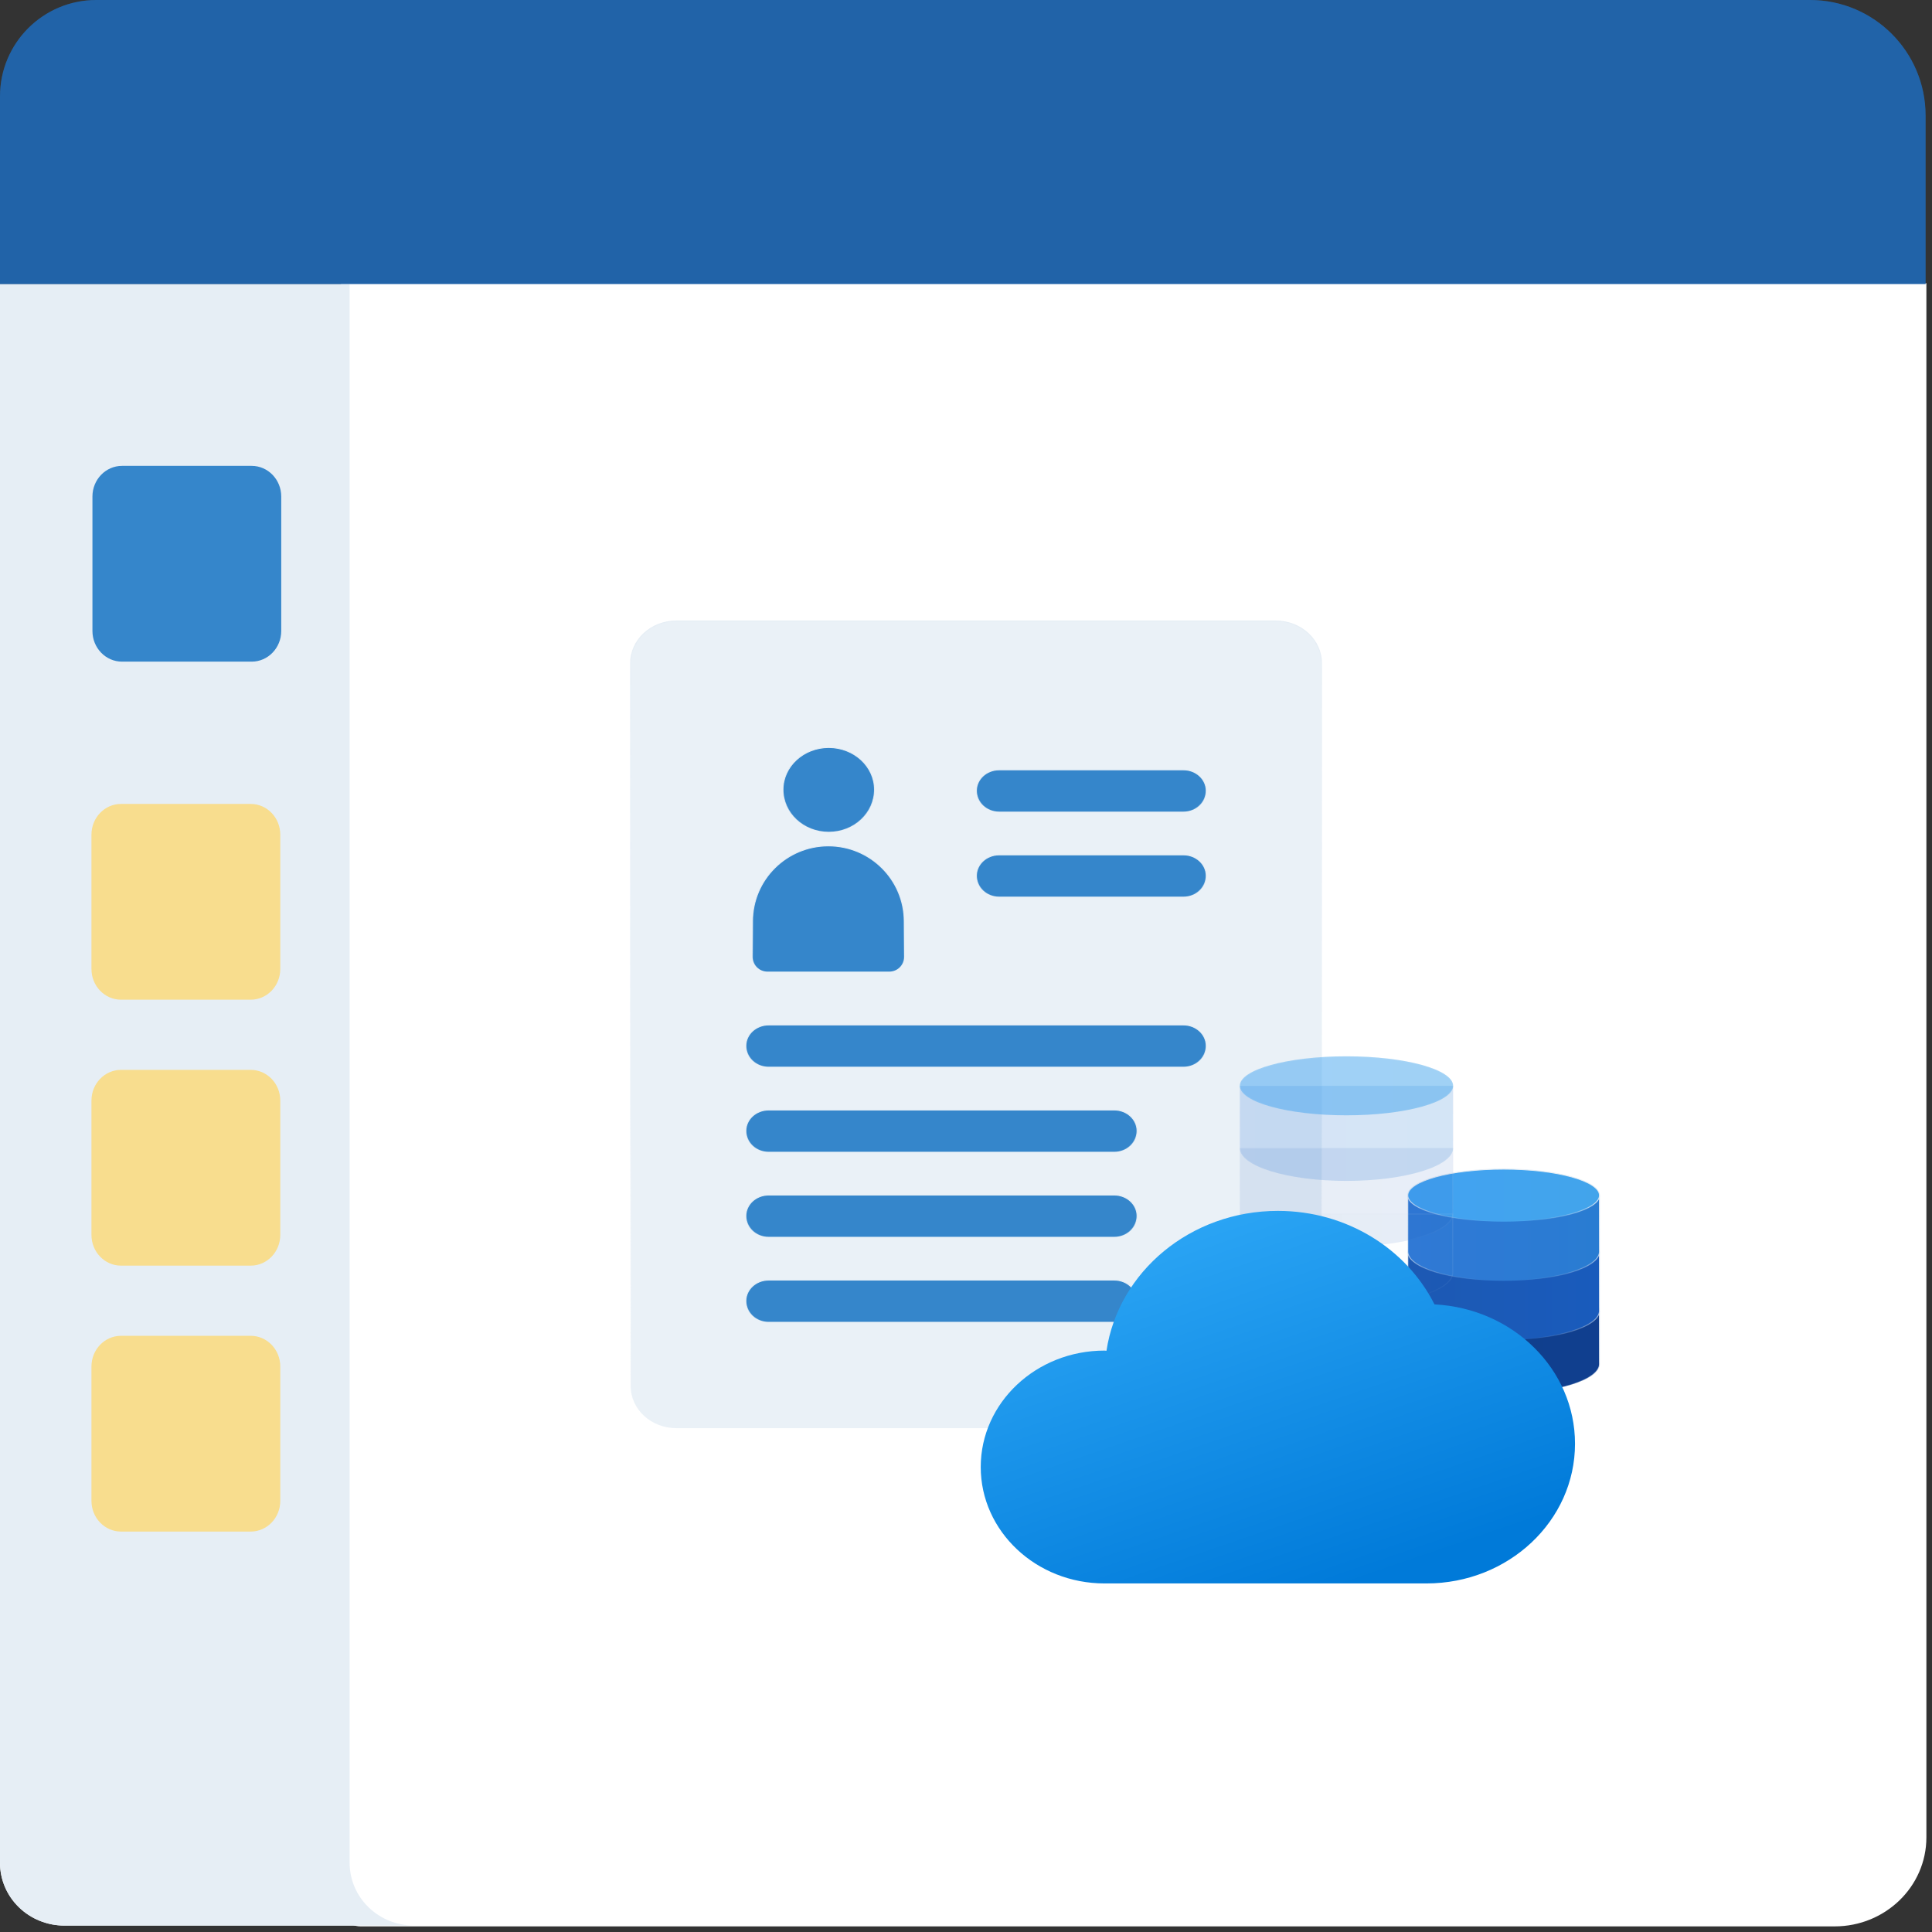 <svg width="301" height="301" viewBox="0 0 301 301" fill="none" xmlns="http://www.w3.org/2000/svg">
<rect x="0" y="0" width="301" height="301" fill="#333333" stroke="none"/>
<path d="M53.25 44.25H300V286.261C300 293.849 293.658 300 285.834 300H56.158C54.552 300 53.25 298.737 53.25 297.179V44.25Z" fill="white" stroke="white" stroke-width="0.25"/>
<path d="M64.5 300H10.037C8.719 300.001 7.413 299.749 6.195 299.257C4.976 298.767 3.869 298.046 2.937 297.138C2.005 296.229 1.266 295.151 0.762 293.964C0.258 292.777 -0.001 291.504 3.85673e-06 290.221V44.25H54.472V290.221C54.471 291.504 54.729 292.776 55.233 293.962C55.736 295.148 56.474 296.227 57.406 297.135C58.337 298.043 59.443 298.763 60.66 299.255C61.878 299.747 63.182 300 64.5 300Z" fill="white"/>
<path d="M64.5 300H10.037C8.719 300.001 7.413 299.749 6.195 299.257C4.976 298.767 3.869 298.046 2.937 297.138C2.005 296.229 1.266 295.151 0.762 293.964C0.258 292.777 -0.001 291.504 3.85673e-06 290.221V44.25H54.472V290.221C54.471 291.504 54.729 292.776 55.233 293.962C55.736 295.148 56.474 296.227 57.406 297.135C58.337 298.043 59.443 298.763 60.66 299.255C61.878 299.747 63.182 300 64.5 300Z" fill="#E6EEF5"/>
<path d="M39.208 72.581H19.01C16.465 72.581 14.401 74.72 14.401 77.36V98.303C14.401 100.942 16.465 103.082 19.01 103.082H39.208C41.753 103.082 43.816 100.942 43.816 98.303V77.36C43.816 74.72 41.753 72.581 39.208 72.581Z" fill="#3586CB"/>
<path d="M0 15C0 6.716 6.716 0 15 0H282C291.941 0 300 8.059 300 18V44.25H0V15Z" fill="#297CD2"/>
<path d="M0 15C0 6.716 6.716 0 15 0H282C291.941 0 300 8.059 300 18V44.25H0V15Z" fill="black" fill-opacity="0.2"/>
<path d="M39.056 125.25H18.859C16.313 125.25 14.25 127.39 14.25 130.029V150.972C14.25 153.611 16.313 155.751 18.859 155.751H39.056C41.602 155.751 43.665 153.611 43.665 150.972V130.029C43.665 127.39 41.602 125.25 39.056 125.25Z" fill="#FED86E" fill-opacity="0.76"/>
<path d="M39.056 166.682H18.859C16.313 166.682 14.25 168.821 14.25 171.461V192.404C14.25 195.044 16.313 197.183 18.859 197.183H39.056C41.602 197.183 43.665 195.044 43.665 192.404V171.461C43.665 168.821 41.602 166.682 39.056 166.682Z" fill="#FED86E" fill-opacity="0.76"/>
<path d="M39.056 208.114H18.859C16.313 208.114 14.25 210.254 14.25 212.892V233.836C14.25 236.475 16.313 238.614 18.859 238.614H39.056C41.602 238.614 43.665 236.475 43.665 233.836V212.892C43.665 210.254 41.602 208.114 39.056 208.114Z" fill="#FED86E" fill-opacity="0.76"/>
<path d="M205.882 103.319V215.936C205.882 219.561 202.697 222.505 198.755 222.505H105.376C101.434 222.505 98.25 219.561 98.25 215.936V103.319C98.25 99.694 101.434 96.75 105.376 96.75H198.755C202.697 96.75 205.882 99.694 205.882 103.319Z" fill="url(#paint0_linear_101_117)"/>
<path d="M205.882 103.319V215.936C205.882 219.561 202.697 222.505 198.755 222.505H105.376C101.434 222.505 98.25 219.561 98.25 215.936V103.319C98.25 99.694 101.434 96.75 105.376 96.75H198.755C202.697 96.75 205.882 99.694 205.882 103.319Z" fill="#EAF1F7"/>
<path d="M205.882 103.319V215.936C205.882 219.561 202.697 222.505 198.755 222.505H105.376C101.434 222.505 98.25 219.561 98.25 215.936V103.319C98.25 99.694 101.434 96.75 105.376 96.75H198.755C202.697 96.75 205.882 99.694 205.882 103.319Z" stroke="url(#paint1_linear_101_117)" stroke-width="0.15"/>
<path d="M136.245 123.024C136.245 126.647 133.059 129.593 129.118 129.593C125.178 129.593 121.992 126.647 121.992 123.024C121.992 119.401 125.178 116.456 129.118 116.456C133.059 116.456 136.245 119.401 136.245 123.024Z" fill="#3586CB" stroke="url(#paint2_linear_101_117)" stroke-width="0.15"/>
<path d="M117.245 143.548C117.245 137.05 122.533 131.782 129.059 131.782C135.584 131.782 140.873 137.05 140.873 143.548V149.066C140.873 150.34 139.833 151.375 138.554 151.375H119.562C118.283 151.375 117.245 150.34 117.245 149.066V143.548Z" fill="#3586CB" stroke="url(#paint3_linear_101_117)" stroke-width="0.15"/>
<path d="M119.743 172.933H173.615C175.571 172.933 177.15 174.396 177.15 176.188C177.15 177.982 175.571 179.445 173.615 179.445H119.743C117.787 179.445 116.207 177.982 116.207 176.188C116.207 174.396 117.787 172.933 119.743 172.933Z" fill="#3586CB" stroke="url(#paint4_linear_101_117)" stroke-width="0.15"/>
<path d="M119.743 159.684H184.389C186.345 159.684 187.925 161.146 187.925 162.94C187.925 164.733 186.345 166.195 184.389 166.195H119.743C117.787 166.195 116.207 164.733 116.207 162.94C116.207 161.146 117.787 159.684 119.743 159.684Z" fill="#3586CB" stroke="url(#paint5_linear_101_117)" stroke-width="0.15"/>
<path d="M119.743 199.431H173.615C175.571 199.431 177.15 200.894 177.15 202.687C177.15 204.48 175.571 205.943 173.615 205.943H119.743C117.787 205.943 116.207 204.48 116.207 202.687C116.207 200.894 117.787 199.431 119.743 199.431Z" fill="#3586CB" stroke="url(#paint6_linear_101_117)" stroke-width="0.15"/>
<path d="M119.743 186.182H173.615C175.571 186.182 177.15 187.645 177.15 189.438C177.15 191.231 175.571 192.694 173.615 192.694H119.743C117.787 192.694 116.207 191.231 116.207 189.438C116.207 187.645 117.787 186.182 119.743 186.182Z" fill="#3586CB" stroke="url(#paint7_linear_101_117)" stroke-width="0.15"/>
<path d="M155.657 133.186H184.389C186.345 133.186 187.924 134.648 187.924 136.442C187.924 138.235 186.345 139.697 184.389 139.697H155.657C153.701 139.697 152.122 138.235 152.122 136.442C152.122 134.648 153.701 133.186 155.657 133.186Z" fill="#3586CB" stroke="url(#paint8_linear_101_117)" stroke-width="0.15"/>
<path d="M155.657 119.936H184.389C186.345 119.936 187.924 121.4 187.924 123.193C187.924 124.985 186.345 126.449 184.389 126.449H155.657C153.701 126.449 152.122 124.985 152.122 123.193C152.122 121.4 153.701 119.936 155.657 119.936Z" fill="#3586CB" stroke="url(#paint9_linear_101_117)" stroke-width="0.15"/>
<path d="M249.199 204.265V204.268V204.273V204.277V204.283V204.287V204.292V204.298V204.304V204.31V204.315V204.321V204.328V204.334V204.34V204.347V204.354V204.361V204.368V204.375V204.382V204.39V204.398V204.406V204.414V204.422V204.43V204.439V204.448V204.457V204.465V204.474V204.484V204.493V204.502V204.512V204.522V204.532V204.541V204.552V204.562V204.573V204.583V204.594V204.605V204.616V204.627V204.638V204.649V204.661V204.673V204.685V204.697V204.709V204.721V204.733V204.745V204.758V204.771V204.784V204.796V204.81V204.823V204.836V204.85V204.863V204.877V204.891V204.904V204.919V204.933V204.947V204.961V204.976V204.991V205.005V205.02V205.035V205.05V205.065V205.08V205.096V205.111V205.126V205.142V205.158V205.174V205.19V205.206V205.222V205.239V205.255V205.272V205.288V205.305V205.322V205.339V205.356V205.373V205.39V205.408V205.425V205.443V205.46V205.478V205.495V205.513V205.531V205.549V205.567V205.586V205.604V205.623V205.641V205.66V205.678V205.697V205.716V205.735V205.754V205.773V205.792V205.811V205.831V205.85V205.87V205.889V205.909V205.929V205.948V205.969V205.988V206.008V206.029V206.049V206.069V206.089V206.11V206.13V206.15V206.171V206.191V206.212V206.233V206.254V206.275V206.296V206.317V206.338V206.359V206.38V206.401V206.423V206.444V206.466V206.488V206.509V206.53V206.552V206.574V206.596V206.617V206.64V206.662V206.683V206.706V206.728V206.75V206.772V206.794V206.817V206.839V206.861V206.884V206.906V206.929V206.951V206.974V206.997V207.019V207.042V207.065V207.088V207.11V207.133V207.157V207.179V207.202V207.226V207.248V207.271V207.295V207.318V207.341V207.364V207.388V207.411V207.434V207.457V207.481V207.504V207.527V207.551V207.574V207.598V207.621V207.645V207.668V207.692V207.715V207.739V207.763V207.787V207.81V207.834V207.857V207.881V207.904V207.928V207.952V207.976V208V208.024V208.048V208.071V208.095V208.119V208.143V208.166V208.19V208.214V208.238V208.261V208.285V208.309V208.333V208.357V208.381V208.405V208.429V208.453V208.477V208.5V208.524V208.548V208.572V208.596V208.619V208.643V208.667V208.69V208.714V208.738V208.762V208.786V208.81V208.834V208.857V208.881V208.904V208.928V208.951V208.975V208.999V209.023V209.046V209.07V209.093V209.116V209.14V209.164V209.187V209.21V209.234V209.257V209.281V209.304V209.327V209.35V209.374V209.397V209.42V209.443V209.466V209.489V209.512V209.536V209.558V209.581V209.604V209.627V209.65V209.673V209.695V209.718V209.74V209.764V209.786V209.809V209.831V209.854V209.876V209.898V209.92V209.943V209.965V209.987V210.01V210.031V210.053V210.076V210.097V210.119V210.141V210.163V210.184V210.206V210.228V210.249V210.271V210.292V210.313V210.335V210.356V210.377V210.398V210.419V210.44V210.461V210.482V210.503V210.524V210.544V210.565V210.586V210.606V210.626V210.647V210.667V210.688V210.707V210.727V210.748V210.767V210.787V210.807V210.826V210.846V210.865V210.885V210.904V210.924V210.943V210.962V210.981V211V211.019V211.038V211.057V211.075V211.093V211.112V211.13V211.149V211.167V211.185V211.203V211.221V211.239V211.256V211.274V211.291V211.309V211.327V211.344V211.361V211.378V211.395V211.412V211.429V211.445V211.462V211.478V211.495V211.511V211.527V211.543V211.559V211.575V211.591V211.606V211.622V211.637V211.653V211.668V211.683V211.698V211.713V211.727V211.742V211.756V211.771V211.786V211.799V211.813V211.828V211.841V211.855V211.869V211.882V211.895V211.909V211.922V211.935V211.948V211.96V211.973V211.985V211.998V212.01V212.022V212.034V212.046V212.058V212.069V212.08V212.092V212.104V212.114V212.125V212.136V212.146V212.157V212.167V212.178V212.188V212.198V212.208V212.218V212.227V212.236V212.245V212.254V212.263V212.272V212.281V212.29V212.298V212.306V212.314V212.323V212.33V212.338V212.345V212.353V212.36V212.367V212.374V212.38V212.387V212.393V212.4V212.406V212.412V212.418V212.423V212.428V212.434V212.439V212.444V212.449V212.454V212.458V212.462V212.467V212.47V212.474V212.478V212.482V212.485V212.488V212.491V212.494V212.497V212.499V212.501V212.503V212.506C249.199 213.115 248.797 213.707 248.044 214.254C247.293 214.801 246.201 215.295 244.848 215.711C242.141 216.543 238.398 217.058 234.262 217.058C230.125 217.058 226.383 216.543 223.676 215.711C222.322 215.295 221.231 214.801 220.48 214.254C219.727 213.707 219.325 213.115 219.325 212.506V212.503V212.501V212.499V212.497V212.494V212.491V212.488V212.485V212.482V212.478V212.474V212.47V212.467V212.462V212.458V212.454V212.449V212.444V212.439V212.434V212.428V212.423V212.418V212.412V212.406V212.4V212.393V212.387V212.38V212.374V212.367V212.36V212.353V212.345V212.338V212.33V212.323V212.314V212.306V212.298V212.29V212.281V212.272V212.263V212.254V212.245V212.236V212.227V212.218V212.208V212.198V212.188V212.178V212.167V212.157V212.146V212.136V212.125V212.114V212.104V212.092V212.08V212.069V212.058V212.046V212.034V212.022V212.01V211.998V211.985V211.973V211.96V211.948V211.935V211.922V211.909V211.895V211.882V211.869V211.855V211.841V211.828V211.813V211.799V211.786V211.771V211.756V211.742V211.727V211.713V211.698V211.683V211.668V211.653V211.637V211.622V211.606V211.591V211.575V211.559V211.543V211.527V211.511V211.495V211.478V211.462V211.445V211.429V211.412V211.395V211.378V211.361V211.344V211.327V211.309V211.291V211.274V211.256V211.239V211.221V211.203V211.185V211.167V211.149V211.13V211.112V211.093V211.075V211.057V211.038V211.019V211V210.981V210.962V210.943V210.924V210.904V210.885V210.865V210.846V210.826V210.807V210.787V210.767V210.748V210.727V210.707V210.688V210.667V210.647V210.626V210.606V210.586V210.565V210.544V210.524V210.503V210.482V210.461V210.44V210.419V210.398V210.377V210.356V210.335V210.313V210.292V210.271V210.249V210.228V210.206V210.184V210.163V210.141V210.119V210.097V210.076V210.053V210.031V210.01V209.987V209.965V209.943V209.92V209.898V209.876V209.854V209.831V209.809V209.786V209.764V209.74V209.718V209.695V209.673V209.65V209.627V209.604V209.581V209.558V209.536V209.512V209.489V209.466V209.443V209.42V209.397V209.374V209.35V209.327V209.304V209.281V209.257V209.234V209.21V209.187V209.164V209.14V209.116V209.093V209.07V209.046V209.023V208.999V208.975V208.951V208.928V208.904V208.881V208.857V208.834V208.81V208.786V208.762V208.738V208.714V208.69V208.667V208.643V208.619V208.596V208.572V208.548V208.524V208.5V208.477V208.453V208.429V208.405V208.381V208.357V208.333V208.309V208.285V208.261V208.238V208.214V208.19V208.166V208.143V208.119V208.095V208.071V208.048V208.024V208V207.976V207.952V207.928V207.904V207.881V207.857V207.834V207.81V207.787V207.763V207.739V207.715V207.692V207.668V207.645V207.621V207.598V207.574V207.551V207.527V207.504V207.481V207.457V207.434V207.411V207.388V207.364V207.341V207.318V207.295V207.271V207.248V207.226V207.202V207.179V207.157V207.133V207.11V207.088V207.065V207.042V207.019V206.997V206.974V206.951V206.929V206.906V206.884V206.861V206.839V206.817V206.794V206.772V206.75V206.728V206.706V206.683V206.662V206.64V206.617V206.596V206.574V206.552V206.53V206.509V206.488V206.466V206.444V206.423V206.401V206.38V206.359V206.338V206.317V206.296V206.275V206.254V206.233V206.212V206.191V206.171V206.15V206.13V206.11V206.089V206.069V206.049V206.029V206.008V205.988V205.969V205.948V205.929V205.909V205.889V205.87V205.85V205.831V205.811V205.792V205.773V205.754V205.735V205.716V205.697V205.678V205.66V205.641V205.623V205.604V205.586V205.567V205.549V205.531V205.513V205.495V205.478V205.46V205.443V205.425V205.408V205.39V205.373V205.356V205.339V205.322V205.305V205.288V205.272V205.255V205.239V205.222V205.206V205.19V205.174V205.158V205.142V205.126V205.111V205.096V205.08V205.065V205.05V205.035V205.02V205.005V204.991V204.976V204.961V204.947V204.933V204.919V204.904V204.891V204.877V204.863V204.85V204.836V204.823V204.81V204.796V204.784V204.771V204.758V204.745V204.733V204.721V204.709V204.697V204.685V204.673V204.661V204.649V204.638V204.627V204.616V204.605V204.594V204.583V204.573V204.562V204.552V204.541V204.532V204.522V204.512V204.502V204.493V204.484V204.474V204.465V204.457V204.448V204.439V204.43V204.422V204.414V204.406V204.398V204.39V204.382V204.375V204.368V204.361V204.354V204.347V204.34V204.334V204.328V204.321V204.315V204.31V204.304V204.298V204.292V204.287V204.283V204.277V204.273V204.268V204.265H249.199Z" fill="url(#paint10_linear_101_117)" stroke="url(#paint11_linear_101_117)" stroke-width="0.15"/>
<path d="M249.199 195.046V195.047V195.051V195.056V195.062V195.067V195.072V195.078V195.083V195.089V195.096V195.102V195.109V195.116V195.122V195.13V195.137V195.144V195.152V195.16V195.167V195.176V195.184V195.193V195.201V195.21V195.219V195.228V195.237V195.247V195.257V195.266V195.276V195.287V195.296V195.307V195.317V195.329V195.339V195.35V195.362V195.373V195.384V195.396V195.408V195.42V195.432V195.444V195.457V195.469V195.482V195.494V195.508V195.521V195.534V195.548V195.561V195.575V195.589V195.603V195.617V195.632V195.646V195.66V195.675V195.69V195.705V195.72V195.735V195.75V195.766V195.782V195.797V195.813V195.83V195.845V195.862V195.878V195.895V195.911V195.928V195.945V195.962V195.979V195.996V196.014V196.031V196.049V196.067V196.085V196.103V196.121V196.139V196.157V196.175V196.194V196.213V196.232V196.25V196.269V196.289V196.307V196.327V196.346V196.366V196.385V196.405V196.425V196.445V196.465V196.485V196.505V196.526V196.546V196.567V196.587V196.608V196.629V196.65V196.671V196.692V196.713V196.734V196.756V196.777V196.799V196.82V196.842V196.864V196.886V196.908V196.93V196.952V196.974V196.997V197.019V197.042V197.064V197.087V197.109V197.132V197.155V197.178V197.201V197.224V197.247V197.27V197.294V197.317V197.341V197.364V197.387V197.411V197.435V197.459V197.483V197.507V197.531V197.555V197.579V197.603V197.627V197.651V197.675V197.7V197.725V197.749V197.774V197.798V197.823V197.848V197.873V197.897V197.922V197.947V197.972V197.997V198.023V198.047V198.073V198.098V198.123V198.149V198.174V198.199V198.224V198.25V198.275V198.301V198.327V198.353V198.378V198.404V198.43V198.455V198.482V198.507V198.533V198.559V198.585V198.611V198.637V198.663V198.689V198.715V198.741V198.767V198.794V198.82V198.846V198.872V198.899V198.925V198.951V198.977V199.004V199.03V199.056V199.083V199.109V199.136V199.162V199.189V199.215V199.241V199.268V199.295V199.321V199.348V199.374V199.4V199.427V199.454V199.48V199.507V199.533V199.56V199.586V199.613V199.64V199.666V199.693V199.719V199.745V199.772V199.799V199.826V199.852V199.878V199.905V199.931V199.958V199.985V200.011V200.037V200.063V200.09V200.117V200.143V200.169V200.195V200.222V200.249V200.275V200.301V200.327V200.354V200.38V200.406V200.432V200.458V200.484V200.51V200.537V200.563V200.588V200.615V200.641V200.666V200.693V200.718V200.744V200.77V200.795V200.822V200.847V200.873V200.898V200.924V200.949V200.975V201V201.026V201.051V201.077V201.102V201.127V201.152V201.177V201.203V201.227V201.253V201.278V201.302V201.327V201.352V201.377V201.401V201.426V201.451V201.476V201.5V201.524V201.548V201.573V201.597V201.621V201.645V201.669V201.693V201.717V201.741V201.765V201.789V201.812V201.836V201.86V201.883V201.906V201.93V201.953V201.977V201.999V202.022V202.046V202.068V202.091V202.114V202.136V202.159V202.181V202.204V202.226V202.249V202.271V202.293V202.315V202.337V202.358V202.38V202.402V202.424V202.445V202.466V202.487V202.509V202.53V202.551V202.572V202.593V202.613V202.634V202.655V202.676V202.696V202.716V202.736V202.756V202.776V202.796V202.816V202.835V202.855V202.874V202.894V202.913V202.932V202.951V202.97V202.989V203.007V203.026V203.045V203.063V203.081V203.099V203.117V203.135V203.153V203.171V203.188V203.205V203.223V203.24V203.257V203.274V203.291V203.307V203.324V203.34V203.357V203.373V203.389V203.405V203.421V203.436V203.452V203.468V203.483V203.498V203.513V203.528V203.543V203.557V203.571V203.586V203.6V203.614V203.628V203.642V203.655V203.669V203.682V203.696V203.708V203.721V203.734V203.747V203.759V203.771V203.783V203.795V203.807V203.819V203.831V203.842V203.853V203.864V203.876V203.886V203.897V203.907V203.918V203.928V203.938V203.948V203.957V203.967V203.976V203.985V203.994V204.003V204.012V204.02V204.029V204.037V204.045V204.053V204.06V204.068V204.075V204.083V204.089V204.096V204.103V204.109V204.116V204.122V204.128V204.133V204.139V204.144V204.149V204.154V204.159V204.164V204.168V204.173V204.176V204.18V204.184V204.188V204.191V204.194V204.197V204.2V204.202V204.204V204.206V204.209C249.199 204.818 248.797 205.41 248.044 205.958C247.293 206.504 246.201 206.998 244.848 207.414C242.141 208.247 238.398 208.762 234.262 208.762C230.125 208.762 226.383 208.247 223.676 207.414C222.322 206.998 221.231 206.504 220.48 205.958C219.727 205.41 219.325 204.818 219.325 204.209V204.206V204.204V204.202V204.2V204.197V204.194V204.191V204.188V204.184V204.18V204.176V204.173V204.168V204.164V204.159V204.154V204.149V204.144V204.139V204.133V204.128V204.122V204.116V204.109V204.103V204.096V204.089V204.083V204.075V204.068V204.06V204.053V204.045V204.037V204.029V204.02V204.012V204.003V203.994V203.985V203.976V203.967V203.957V203.948V203.938V203.928V203.918V203.907V203.897V203.886V203.876V203.864V203.853V203.842V203.831V203.819V203.807V203.795V203.783V203.771V203.759V203.747V203.734V203.721V203.708V203.696V203.682V203.669V203.655V203.642V203.628V203.614V203.6V203.586V203.571V203.557V203.543V203.528V203.513V203.498V203.483V203.468V203.452V203.436V203.421V203.405V203.389V203.373V203.357V203.34V203.324V203.307V203.291V203.274V203.257V203.24V203.223V203.205V203.188V203.171V203.153V203.135V203.117V203.099V203.081V203.063V203.045V203.026V203.007V202.989V202.97V202.951V202.932V202.913V202.894V202.874V202.855V202.835V202.816V202.796V202.776V202.756V202.736V202.716V202.696V202.676V202.655V202.634V202.613V202.593V202.572V202.551V202.53V202.509V202.487V202.466V202.445V202.424V202.402V202.38V202.358V202.337V202.315V202.293V202.271V202.249V202.226V202.204V202.181V202.159V202.136V202.114V202.091V202.068V202.046V202.022V201.999V201.977V201.953V201.93V201.906V201.883V201.86V201.836V201.812V201.789V201.765V201.741V201.717V201.693V201.669V201.645V201.621V201.597V201.573V201.548V201.524V201.5V201.476V201.451V201.426V201.401V201.377V201.352V201.327V201.302V201.278V201.253V201.227V201.203V201.177V201.152V201.127V201.102V201.077V201.051V201.026V201V200.975V200.949V200.924V200.898V200.873V200.847V200.822V200.795V200.77V200.744V200.718V200.693V200.666V200.641V200.615V200.588V200.563V200.537V200.51V200.484V200.458V200.432V200.406V200.38V200.354V200.327V200.301V200.275V200.249V200.222V200.195V200.169V200.143V200.117V200.09V200.063V200.037V200.011V199.985V199.958V199.931V199.905V199.878V199.852V199.826V199.799V199.772V199.745V199.719V199.693V199.666V199.64V199.613V199.586V199.56V199.533V199.507V199.48V199.454V199.427V199.4V199.374V199.348V199.321V199.295V199.268V199.241V199.215V199.189V199.162V199.136V199.109V199.083V199.056V199.03V199.004V198.977V198.951V198.925V198.899V198.872V198.846V198.82V198.794V198.767V198.741V198.715V198.689V198.663V198.637V198.611V198.585V198.559V198.533V198.507V198.482V198.455V198.43V198.404V198.378V198.353V198.327V198.301V198.275V198.25V198.224V198.199V198.174V198.149V198.123V198.098V198.073V198.047V198.023V197.997V197.972V197.947V197.922V197.897V197.873V197.848V197.823V197.798V197.774V197.749V197.725V197.7V197.675V197.651V197.627V197.603V197.579V197.555V197.531V197.507V197.483V197.459V197.435V197.411V197.387V197.364V197.341V197.317V197.294V197.27V197.247V197.224V197.201V197.178V197.155V197.132V197.109V197.087V197.064V197.042V197.019V196.997V196.974V196.952V196.93V196.908V196.886V196.864V196.842V196.82V196.799V196.777V196.756V196.734V196.713V196.692V196.671V196.65V196.629V196.608V196.587V196.567V196.546V196.526V196.505V196.485V196.465V196.445V196.425V196.405V196.385V196.366V196.346V196.327V196.307V196.289V196.269V196.25V196.232V196.213V196.194V196.175V196.157V196.139V196.121V196.103V196.085V196.067V196.049V196.031V196.014V195.996V195.979V195.962V195.945V195.928V195.911V195.895V195.878V195.862V195.845V195.83V195.813V195.797V195.782V195.766V195.75V195.735V195.72V195.705V195.69V195.675V195.66V195.646V195.632V195.617V195.603V195.589V195.575V195.561V195.548V195.534V195.521V195.508V195.494V195.482V195.469V195.457V195.444V195.432V195.42V195.408V195.396V195.384V195.373V195.362V195.35V195.339V195.329V195.317V195.307V195.296V195.287V195.276V195.266V195.257V195.247V195.237V195.228V195.219V195.21V195.201V195.193V195.184V195.176V195.167V195.16V195.152V195.144V195.137V195.13V195.122V195.116V195.109V195.102V195.096V195.089V195.083V195.078V195.072V195.067V195.062V195.056V195.051V195.047V195.046H249.199Z" fill="url(#paint12_linear_101_117)" stroke="url(#paint13_linear_101_117)" stroke-width="0.15"/>
<path d="M249.199 186.288V186.29V186.295V186.3V186.304V186.31V186.316V186.321V186.327V186.332V186.338V186.345V186.351V186.358V186.364V186.371V186.379V186.385V186.393V186.4V186.408V186.416V186.424V186.432V186.441V186.449V186.457V186.466V186.475V186.484V186.494V186.503V186.513V186.523V186.532V186.543V186.553V186.563V186.574V186.584V186.595V186.606V186.617V186.628V186.64V186.651V186.663V186.674V186.686V186.698V186.711V186.723V186.736V186.748V186.761V186.774V186.787V186.8V186.813V186.826V186.84V186.854V186.868V186.882V186.895V186.91V186.924V186.939V186.953V186.968V186.982V186.997V187.012V187.028V187.043V187.059V187.074V187.09V187.105V187.122V187.138V187.154V187.17V187.186V187.203V187.219V187.236V187.253V187.27V187.287V187.304V187.321V187.339V187.357V187.374V187.392V187.409V187.427V187.445V187.463V187.482V187.5V187.519V187.537V187.555V187.574V187.593V187.612V187.631V187.65V187.669V187.689V187.708V187.727V187.747V187.767V187.786V187.806V187.826V187.846V187.866V187.886V187.906V187.927V187.948V187.968V187.989V188.009V188.03V188.051V188.072V188.093V188.114V188.135V188.156V188.178V188.199V188.221V188.242V188.263V188.285V188.307V188.329V188.351V188.373V188.395V188.417V188.439V188.461V188.484V188.506V188.529V188.551V188.574V188.596V188.619V188.641V188.665V188.687V188.71V188.733V188.756V188.779V188.803V188.826V188.849V188.872V188.896V188.919V188.943V188.966V188.989V189.013V189.037V189.061V189.085V189.108V189.132V189.156V189.18V189.204V189.228V189.252V189.276V189.3V189.325V189.349V189.373V189.397V189.421V189.446V189.47V189.495V189.519V189.544V189.568V189.593V189.617V189.642V189.667V189.691V189.716V189.741V189.766V189.79V189.815V189.84V189.865V189.89V189.915V189.94V189.964V189.99V190.015V190.039V190.065V190.09V190.114V190.14V190.165V190.19V190.215V190.24V190.265V190.291V190.315V190.341V190.366V190.391V190.416V190.441V190.466V190.492V190.517V190.542V190.567V190.592V190.618V190.643V190.668V190.693V190.718V190.744V190.769V190.794V190.819V190.844V190.87V190.894V190.92V190.945V190.97V190.996V191.02V191.046V191.071V191.095V191.121V191.146V191.171V191.196V191.221V191.246V191.271V191.296V191.32V191.346V191.371V191.395V191.42V191.445V191.47V191.494V191.519V191.544V191.569V191.593V191.618V191.642V191.667V191.692V191.716V191.74V191.765V191.789V191.814V191.838V191.863V191.887V191.911V191.935V191.959V191.983V192.007V192.031V192.055V192.079V192.103V192.127V192.151V192.175V192.198V192.222V192.245V192.269V192.292V192.316V192.34V192.363V192.386V192.409V192.433V192.456V192.478V192.502V192.525V192.547V192.571V192.593V192.616V192.639V192.661V192.684V192.706V192.729V192.751V192.773V192.796V192.818V192.84V192.862V192.884V192.906V192.928V192.949V192.971V192.993V193.014V193.036V193.057V193.078V193.099V193.12V193.141V193.162V193.183V193.204V193.225V193.246V193.267V193.287V193.307V193.328V193.348V193.368V193.388V193.408V193.428V193.448V193.468V193.487V193.507V193.526V193.546V193.565V193.584V193.603V193.622V193.641V193.66V193.678V193.697V193.716V193.734V193.753V193.771V193.789V193.807V193.825V193.843V193.86V193.878V193.895V193.912V193.93V193.947V193.964V193.981V193.997V194.014V194.031V194.047V194.064V194.08V194.096V194.112V194.128V194.143V194.159V194.175V194.19V194.206V194.221V194.236V194.251V194.266V194.28V194.295V194.309V194.323V194.338V194.352V194.365V194.38V194.393V194.407V194.42V194.433V194.446V194.459V194.472V194.485V194.497V194.51V194.522V194.534V194.546V194.558V194.57V194.581V194.593V194.605V194.616V194.626V194.638V194.648V194.659V194.669V194.68V194.69V194.7V194.71V194.719V194.729V194.738V194.748V194.757V194.766V194.774V194.783V194.791V194.8V194.808V194.816V194.824V194.831V194.839V194.846V194.854V194.86V194.867V194.874V194.881V194.887V194.893V194.899V194.905V194.911V194.916V194.922V194.926V194.932V194.937V194.941V194.946V194.95V194.954V194.958V194.962V194.965V194.969V194.972V194.975V194.978V194.98V194.983V194.986V194.988V194.989C249.199 195.599 248.797 196.191 248.044 196.738C247.293 197.285 246.201 197.779 244.848 198.196C242.141 199.027 238.398 199.543 234.262 199.543C230.125 199.543 226.383 199.027 223.676 198.196C222.322 197.779 221.231 197.285 220.48 196.738C219.727 196.191 219.325 195.599 219.325 194.989V194.988V194.986V194.983V194.98V194.978V194.975V194.972V194.969V194.965V194.962V194.958V194.954V194.95V194.946V194.941V194.937V194.932V194.926V194.922V194.916V194.911V194.905V194.899V194.893V194.887V194.881V194.874V194.867V194.86V194.854V194.846V194.839V194.831V194.824V194.816V194.808V194.8V194.791V194.783V194.774V194.766V194.757V194.748V194.738V194.729V194.719V194.71V194.7V194.69V194.68V194.669V194.659V194.648V194.638V194.626V194.616V194.605V194.593V194.581V194.57V194.558V194.546V194.534V194.522V194.51V194.497V194.485V194.472V194.459V194.446V194.433V194.42V194.407V194.393V194.38V194.365V194.352V194.338V194.323V194.309V194.295V194.28V194.266V194.251V194.236V194.221V194.206V194.19V194.175V194.159V194.143V194.128V194.112V194.096V194.08V194.064V194.047V194.031V194.014V193.997V193.981V193.964V193.947V193.93V193.912V193.895V193.878V193.86V193.843V193.825V193.807V193.789V193.771V193.753V193.734V193.716V193.697V193.678V193.66V193.641V193.622V193.603V193.584V193.565V193.546V193.526V193.507V193.487V193.468V193.448V193.428V193.408V193.388V193.368V193.348V193.328V193.307V193.287V193.267V193.246V193.225V193.204V193.183V193.162V193.141V193.12V193.099V193.078V193.057V193.036V193.014V192.993V192.971V192.949V192.928V192.906V192.884V192.862V192.84V192.818V192.796V192.773V192.751V192.729V192.706V192.684V192.661V192.639V192.616V192.593V192.571V192.547V192.525V192.502V192.478V192.456V192.433V192.409V192.386V192.363V192.34V192.316V192.292V192.269V192.245V192.222V192.198V192.175V192.151V192.127V192.103V192.079V192.055V192.031V192.007V191.983V191.959V191.935V191.911V191.887V191.863V191.838V191.814V191.789V191.765V191.74V191.716V191.692V191.667V191.642V191.618V191.593V191.569V191.544V191.519V191.494V191.47V191.445V191.42V191.395V191.371V191.346V191.32V191.296V191.271V191.246V191.221V191.196V191.171V191.146V191.121V191.095V191.071V191.046V191.02V190.996V190.97V190.945V190.92V190.894V190.87V190.844V190.819V190.794V190.769V190.744V190.718V190.693V190.668V190.643V190.618V190.592V190.567V190.542V190.517V190.492V190.466V190.441V190.416V190.391V190.366V190.341V190.315V190.291V190.265V190.24V190.215V190.19V190.165V190.14V190.114V190.09V190.065V190.039V190.015V189.99V189.964V189.94V189.915V189.89V189.865V189.84V189.815V189.79V189.766V189.741V189.716V189.691V189.667V189.642V189.617V189.593V189.568V189.544V189.519V189.495V189.47V189.446V189.421V189.397V189.373V189.349V189.325V189.3V189.276V189.252V189.228V189.204V189.18V189.156V189.132V189.108V189.085V189.061V189.037V189.013V188.989V188.966V188.943V188.919V188.896V188.872V188.849V188.826V188.803V188.779V188.756V188.733V188.71V188.687V188.665V188.641V188.619V188.596V188.574V188.551V188.529V188.506V188.484V188.461V188.439V188.417V188.395V188.373V188.351V188.329V188.307V188.285V188.263V188.242V188.221V188.199V188.178V188.156V188.135V188.114V188.093V188.072V188.051V188.03V188.009V187.989V187.968V187.948V187.927V187.906V187.886V187.866V187.846V187.826V187.806V187.786V187.767V187.747V187.727V187.708V187.689V187.669V187.65V187.631V187.612V187.593V187.574V187.555V187.537V187.519V187.5V187.482V187.463V187.445V187.427V187.409V187.392V187.374V187.357V187.339V187.321V187.304V187.287V187.27V187.253V187.236V187.219V187.203V187.186V187.17V187.154V187.138V187.122V187.105V187.09V187.074V187.059V187.043V187.028V187.012V186.997V186.982V186.968V186.953V186.939V186.924V186.91V186.895V186.882V186.868V186.854V186.84V186.826V186.813V186.8V186.787V186.774V186.761V186.748V186.736V186.723V186.711V186.698V186.686V186.674V186.663V186.651V186.64V186.628V186.617V186.606V186.595V186.584V186.574V186.563V186.553V186.543V186.532V186.523V186.513V186.503V186.494V186.484V186.475V186.466V186.457V186.449V186.441V186.432V186.424V186.416V186.408V186.4V186.393V186.385V186.379V186.371V186.364V186.358V186.351V186.345V186.338V186.332V186.327V186.321V186.316V186.31V186.304V186.3V186.295V186.29V186.288H249.199Z" fill="url(#paint14_linear_101_117)" stroke="url(#paint15_linear_101_117)" stroke-width="0.15"/>
<path d="M249.199 186.232C249.199 186.775 248.801 187.306 248.047 187.799C247.295 188.291 246.203 188.736 244.849 189.111C242.142 189.86 238.399 190.324 234.262 190.324C230.125 190.324 226.382 189.86 223.675 189.111C222.321 188.736 221.229 188.291 220.477 187.799C219.723 187.306 219.325 186.775 219.325 186.232C219.325 185.688 219.723 185.158 220.477 184.664C221.229 184.172 222.321 183.727 223.675 183.352C226.382 182.603 230.125 182.14 234.262 182.14C238.399 182.14 242.142 182.603 244.849 183.352C246.203 183.727 247.295 184.172 248.047 184.664C248.801 185.158 249.199 185.688 249.199 186.232Z" fill="url(#paint16_linear_101_117)" stroke="url(#paint17_linear_101_117)" stroke-width="0.15"/>
<path d="M226.392 189.089H193.156C193.156 189.089 193.156 197.934 193.156 198.285C193.156 201.107 200.596 203.394 209.773 203.394C218.951 203.394 226.392 201.107 226.392 198.285C226.392 197.934 226.392 189.089 226.392 189.089Z" fill="url(#paint18_linear_101_117)" fill-opacity="0.1"/>
<path d="M226.336 189.146V189.146V189.151V189.156V189.161V189.166V189.172V189.177V189.183V189.189V189.195V189.202V189.208V189.215V189.221V189.229V189.236V189.243V189.251V189.259V189.266V189.275V189.283V189.291V189.3V189.308V189.317V189.326V189.336V189.345V189.355V189.365V189.374V189.384V189.395V189.405V189.416V189.426V189.437V189.448V189.459V189.47V189.482V189.494V189.505V189.517V189.529V189.542V189.554V189.566V189.579V189.592V189.605V189.617V189.631V189.644V189.658V189.671V189.685V189.699V189.713V189.728V189.742V189.756V189.77V189.785V189.8V189.815V189.83V189.846V189.861V189.877V189.893V189.908V189.924V189.94V189.956V189.973V189.989V190.006V190.022V190.039V190.056V190.073V190.091V190.108V190.125V190.142V190.16V190.178V190.196V190.214V190.232V190.25V190.268V190.287V190.305V190.324V190.343V190.361V190.381V190.4V190.419V190.438V190.457V190.477V190.496V190.517V190.536V190.556V190.576V190.596V190.616V190.637V190.658V190.678V190.698V190.719V190.74V190.76V190.781V190.803V190.824V190.845V190.867V190.888V190.91V190.931V190.953V190.975V190.997V191.018V191.04V191.063V191.084V191.107V191.129V191.152V191.174V191.197V191.219V191.242V191.265V191.288V191.311V191.334V191.357V191.38V191.403V191.427V191.45V191.474V191.497V191.521V191.544V191.568V191.592V191.615V191.639V191.663V191.687V191.711V191.736V191.76V191.784V191.809V191.833V191.858V191.882V191.906V191.931V191.956V191.981V192.005V192.03V192.055V192.08V192.105V192.13V192.155V192.18V192.205V192.23V192.256V192.281V192.306V192.332V192.357V192.383V192.408V192.434V192.459V192.485V192.51V192.536V192.562V192.587V192.613V192.639V192.665V192.691V192.716V192.743V192.768V192.794V192.821V192.846V192.872V192.899V192.924V192.95V192.977V193.003V193.029V193.055V193.082V193.108V193.134V193.16V193.187V193.213V193.239V193.265V193.292V193.318V193.345V193.371V193.397V193.424V193.45V193.477V193.503V193.529V193.556V193.582V193.609V193.635V193.661V193.688V193.715V193.741V193.767V193.793V193.82V193.847V193.873V193.899V193.926V193.952V193.979V194.005V194.031V194.057V194.084V194.111V194.137V194.163V194.189V194.216V194.242V194.268V194.294V194.321V194.347V194.373V194.399V194.426V194.451V194.477V194.504V194.53V194.556V194.582V194.608V194.633V194.66V194.686V194.711V194.737V194.763V194.789V194.815V194.84V194.866V194.891V194.917V194.943V194.969V194.994V195.019V195.044V195.07V195.095V195.121V195.146V195.171V195.197V195.221V195.246V195.272V195.296V195.321V195.347V195.371V195.396V195.421V195.446V195.47V195.494V195.519V195.544V195.568V195.593V195.617V195.64V195.665V195.689V195.713V195.737V195.761V195.785V195.809V195.833V195.856V195.88V195.903V195.927V195.95V195.973V195.997V196.02V196.043V196.067V196.089V196.112V196.135V196.158V196.181V196.203V196.226V196.248V196.271V196.293V196.315V196.337V196.359V196.381V196.403V196.425V196.447V196.468V196.49V196.511V196.532V196.554V196.575V196.596V196.617V196.638V196.659V196.679V196.7V196.721V196.742V196.762V196.782V196.802V196.822V196.842V196.862V196.882V196.901V196.921V196.94V196.96V196.979V196.998V197.017V197.036V197.055V197.074V197.092V197.111V197.129V197.147V197.165V197.183V197.201V197.219V197.237V197.255V197.272V197.289V197.306V197.324V197.34V197.357V197.374V197.39V197.407V197.423V197.44V197.456V197.471V197.488V197.503V197.519V197.534V197.549V197.565V197.58V197.595V197.609V197.624V197.639V197.653V197.667V197.681V197.696V197.709V197.723V197.737V197.75V197.763V197.777V197.789V197.802V197.815V197.828V197.84V197.852V197.864V197.876V197.888V197.9V197.911V197.923V197.933V197.945V197.956V197.966V197.977V197.987V197.998V198.008V198.017V198.027V198.037V198.047V198.056V198.065V198.074V198.083V198.092V198.1V198.108V198.116V198.125V198.132V198.139V198.147V198.155V198.161V198.168V198.175V198.181V198.188V198.194V198.2V198.206V198.212V198.218V198.223V198.228V198.233V198.238V198.242V198.247V198.251V198.255V198.259V198.263V198.266V198.269V198.272V198.275V198.278V198.281V198.284V198.285C226.336 198.964 225.888 199.622 225.052 200.229C224.218 200.835 223.009 201.383 221.508 201.845C218.507 202.766 214.358 203.338 209.773 203.338C205.189 203.338 201.04 202.766 198.04 201.845C196.539 201.383 195.328 200.835 194.494 200.229C193.659 199.622 193.212 198.964 193.212 198.285V198.284V198.281V198.278V198.275V198.272V198.269V198.266V198.263V198.259V198.255V198.251V198.247V198.242V198.238V198.233V198.228V198.223V198.218V198.212V198.206V198.2V198.194V198.188V198.181V198.175V198.168V198.161V198.155V198.147V198.139V198.132V198.125V198.116V198.108V198.1V198.092V198.083V198.074V198.065V198.056V198.047V198.037V198.027V198.017V198.008V197.998V197.987V197.977V197.966V197.956V197.945V197.933V197.923V197.911V197.9V197.888V197.876V197.864V197.852V197.84V197.828V197.815V197.802V197.789V197.777V197.763V197.75V197.737V197.723V197.709V197.696V197.681V197.667V197.653V197.639V197.624V197.609V197.595V197.58V197.565V197.549V197.534V197.519V197.503V197.488V197.471V197.456V197.44V197.423V197.407V197.39V197.374V197.357V197.34V197.324V197.306V197.289V197.272V197.255V197.237V197.219V197.201V197.183V197.165V197.147V197.129V197.111V197.092V197.074V197.055V197.036V197.017V196.998V196.979V196.96V196.94V196.921V196.901V196.882V196.862V196.842V196.822V196.802V196.782V196.762V196.742V196.721V196.7V196.679V196.659V196.638V196.617V196.596V196.575V196.554V196.532V196.511V196.49V196.468V196.447V196.425V196.403V196.381V196.359V196.337V196.315V196.293V196.271V196.248V196.226V196.203V196.181V196.158V196.135V196.112V196.089V196.067V196.043V196.02V195.997V195.973V195.95V195.927V195.903V195.88V195.856V195.833V195.809V195.785V195.761V195.737V195.713V195.689V195.665V195.64V195.617V195.593V195.568V195.544V195.519V195.494V195.47V195.446V195.421V195.396V195.371V195.347V195.321V195.296V195.272V195.246V195.221V195.197V195.171V195.146V195.121V195.095V195.07V195.044V195.019V194.994V194.969V194.943V194.917V194.891V194.866V194.84V194.815V194.789V194.763V194.737V194.711V194.686V194.66V194.633V194.608V194.582V194.556V194.53V194.504V194.477V194.451V194.426V194.399V194.373V194.347V194.321V194.294V194.268V194.242V194.216V194.189V194.163V194.137V194.111V194.084V194.057V194.031V194.005V193.979V193.952V193.926V193.899V193.873V193.847V193.82V193.793V193.767V193.741V193.715V193.688V193.661V193.635V193.609V193.582V193.556V193.529V193.503V193.477V193.45V193.424V193.397V193.371V193.345V193.318V193.292V193.265V193.239V193.213V193.187V193.16V193.134V193.108V193.082V193.055V193.029V193.003V192.977V192.95V192.924V192.899V192.872V192.846V192.821V192.794V192.768V192.743V192.716V192.691V192.665V192.639V192.613V192.587V192.562V192.536V192.51V192.485V192.459V192.434V192.408V192.383V192.357V192.332V192.306V192.281V192.256V192.23V192.205V192.18V192.155V192.13V192.105V192.08V192.055V192.03V192.005V191.981V191.956V191.931V191.906V191.882V191.858V191.833V191.809V191.784V191.76V191.736V191.711V191.687V191.663V191.639V191.615V191.592V191.568V191.544V191.521V191.497V191.474V191.45V191.427V191.403V191.38V191.357V191.334V191.311V191.288V191.265V191.242V191.219V191.197V191.174V191.152V191.129V191.107V191.084V191.063V191.04V191.018V190.997V190.975V190.953V190.931V190.91V190.888V190.867V190.845V190.824V190.803V190.781V190.76V190.74V190.719V190.698V190.678V190.658V190.637V190.616V190.596V190.576V190.556V190.536V190.517V190.496V190.477V190.457V190.438V190.419V190.4V190.381V190.361V190.343V190.324V190.305V190.287V190.268V190.25V190.232V190.214V190.196V190.178V190.16V190.142V190.125V190.108V190.091V190.073V190.056V190.039V190.022V190.006V189.989V189.973V189.956V189.94V189.924V189.908V189.893V189.877V189.861V189.846V189.83V189.815V189.8V189.785V189.77V189.756V189.742V189.728V189.713V189.699V189.685V189.671V189.658V189.644V189.631V189.617V189.605V189.592V189.579V189.566V189.554V189.542V189.529V189.517V189.505V189.494V189.482V189.47V189.459V189.448V189.437V189.426V189.416V189.405V189.395V189.384V189.374V189.365V189.355V189.345V189.336V189.326V189.317V189.308V189.3V189.291V189.283V189.275V189.266V189.259V189.251V189.243V189.236V189.229V189.221V189.215V189.208V189.202V189.195V189.189V189.183V189.177V189.172V189.166V189.161V189.156V189.151V189.146V189.146H226.336Z" stroke="url(#paint19_linear_101_117)" stroke-opacity="0.1" stroke-width="0.15"/>
<path d="M226.392 178.872H193.156C193.156 178.872 193.156 188.738 193.156 189.089C193.156 191.911 200.596 194.198 209.773 194.198C218.951 194.198 226.392 191.911 226.392 189.089C226.392 188.738 226.392 178.872 226.392 178.872Z" fill="url(#paint20_linear_101_117)" fill-opacity="0.1"/>
<path d="M226.336 178.928V178.93V178.935V178.94V178.946V178.951V178.957V178.963V178.969V178.976V178.983V178.99V178.997V179.004V179.011V179.019V179.027V179.035V179.044V179.052V179.06V179.069V179.078V179.087V179.097V179.107V179.116V179.126V179.136V179.146V179.157V179.167V179.179V179.189V179.2V179.212V179.224V179.236V179.248V179.26V179.272V179.284V179.296V179.309V179.323V179.335V179.349V179.362V179.376V179.389V179.404V179.417V179.431V179.446V179.461V179.476V179.491V179.506V179.521V179.536V179.551V179.567V179.583V179.599V179.615V179.632V179.648V179.665V179.681V179.698V179.715V179.732V179.749V179.767V179.785V179.803V179.821V179.839V179.857V179.875V179.893V179.912V179.931V179.95V179.968V179.988V180.007V180.026V180.046V180.066V180.085V180.106V180.125V180.145V180.166V180.187V180.207V180.228V180.248V180.269V180.29V180.311V180.333V180.354V180.376V180.397V180.419V180.441V180.463V180.485V180.507V180.529V180.552V180.574V180.597V180.62V180.643V180.666V180.688V180.712V180.735V180.759V180.782V180.805V180.829V180.853V180.877V180.901V180.925V180.949V180.973V180.998V181.022V181.047V181.072V181.096V181.121V181.146V181.171V181.196V181.221V181.246V181.272V181.297V181.323V181.348V181.374V181.4V181.426V181.452V181.477V181.504V181.53V181.556V181.582V181.609V181.635V181.661V181.688V181.714V181.741V181.768V181.795V181.822V181.849V181.876V181.903V181.93V181.957V181.985V182.012V182.04V182.067V182.095V182.122V182.15V182.178V182.206V182.233V182.261V182.289V182.317V182.345V182.373V182.401V182.429V182.458V182.485V182.514V182.542V182.571V182.599V182.628V182.656V182.685V182.713V182.742V182.77V182.799V182.828V182.857V182.885V182.914V182.943V182.972V183.001V183.03V183.059V183.088V183.117V183.146V183.175V183.204V183.233V183.262V183.292V183.321V183.35V183.379V183.409V183.438V183.467V183.496V183.526V183.555V183.584V183.614V183.643V183.673V183.702V183.731V183.76V183.79V183.82V183.849V183.878V183.908V183.937V183.967V183.996V184.025V184.055V184.084V184.114V184.143V184.173V184.202V184.231V184.261V184.29V184.32V184.349V184.378V184.408V184.437V184.466V184.495V184.525V184.554V184.583V184.612V184.642V184.671V184.7V184.729V184.759V184.788V184.817V184.846V184.875V184.904V184.933V184.962V184.991V185.02V185.049V185.077V185.106V185.135V185.164V185.192V185.221V185.25V185.278V185.307V185.335V185.364V185.392V185.421V185.449V185.477V185.506V185.534V185.562V185.59V185.618V185.646V185.674V185.702V185.73V185.758V185.785V185.813V185.841V185.869V185.896V185.923V185.951V185.978V186.006V186.033V186.06V186.088V186.115V186.142V186.169V186.195V186.222V186.249V186.275V186.302V186.328V186.355V186.382V186.408V186.434V186.46V186.486V186.512V186.538V186.564V186.589V186.616V186.641V186.667V186.692V186.718V186.742V186.768V186.793V186.818V186.843V186.868V186.892V186.917V186.942V186.966V186.991V187.015V187.039V187.063V187.087V187.111V187.135V187.159V187.183V187.206V187.229V187.252V187.276V187.299V187.322V187.345V187.368V187.39V187.413V187.435V187.458V187.48V187.502V187.524V187.546V187.567V187.589V187.611V187.633V187.654V187.675V187.696V187.717V187.738V187.759V187.779V187.799V187.819V187.84V187.86V187.88V187.9V187.92V187.939V187.959V187.978V187.997V188.016V188.035V188.053V188.072V188.091V188.109V188.128V188.146V188.164V188.182V188.199V188.216V188.234V188.251V188.268V188.285V188.302V188.318V188.335V188.351V188.368V188.383V188.399V188.415V188.431V188.446V188.461V188.476V188.491V188.506V188.521V188.535V188.55V188.563V188.578V188.591V188.605V188.619V188.632V188.645V188.658V188.671V188.683V188.696V188.708V188.72V188.732V188.744V188.755V188.767V188.779V188.789V188.8V188.811V188.821V188.832V188.842V188.852V188.862V188.872V188.881V188.89V188.899V188.908V188.917V188.926V188.934V188.941V188.95V188.957V188.965V188.972V188.98V188.986V188.993V189V189.006V189.012V189.018V189.024V189.029V189.034V189.04V189.045V189.049V189.054V189.058V189.062V189.066V189.07V189.073V189.076V189.079V189.082V189.085V189.088V189.089C226.336 189.769 225.888 190.426 225.052 191.033C224.218 191.639 223.009 192.187 221.508 192.649C218.507 193.571 214.358 194.142 209.773 194.142C205.189 194.142 201.04 193.571 198.04 192.649C196.539 192.187 195.328 191.639 194.494 191.033C193.659 190.426 193.212 189.769 193.212 189.089V189.088V189.085V189.082V189.079V189.076V189.073V189.07V189.066V189.062V189.058V189.054V189.049V189.045V189.04V189.034V189.029V189.024V189.018V189.012V189.006V189V188.993V188.986V188.98V188.972V188.965V188.957V188.95V188.941V188.934V188.926V188.917V188.908V188.899V188.89V188.881V188.872V188.862V188.852V188.842V188.832V188.821V188.811V188.8V188.789V188.779V188.767V188.755V188.744V188.732V188.72V188.708V188.696V188.683V188.671V188.658V188.645V188.632V188.619V188.605V188.591V188.578V188.563V188.55V188.535V188.521V188.506V188.491V188.476V188.461V188.446V188.431V188.415V188.399V188.383V188.368V188.351V188.335V188.318V188.302V188.285V188.268V188.251V188.234V188.216V188.199V188.182V188.164V188.146V188.128V188.109V188.091V188.072V188.053V188.035V188.016V187.997V187.978V187.959V187.939V187.92V187.9V187.88V187.86V187.84V187.819V187.799V187.779V187.759V187.738V187.717V187.696V187.675V187.654V187.633V187.611V187.589V187.567V187.546V187.524V187.502V187.48V187.458V187.435V187.413V187.39V187.368V187.345V187.322V187.299V187.276V187.252V187.229V187.206V187.183V187.159V187.135V187.111V187.087V187.063V187.039V187.015V186.991V186.966V186.942V186.917V186.892V186.868V186.843V186.818V186.793V186.768V186.742V186.718V186.692V186.667V186.641V186.616V186.589V186.564V186.538V186.512V186.486V186.46V186.434V186.408V186.382V186.355V186.328V186.302V186.275V186.249V186.222V186.195V186.169V186.142V186.115V186.088V186.06V186.033V186.006V185.978V185.951V185.923V185.896V185.869V185.841V185.813V185.785V185.758V185.73V185.702V185.674V185.646V185.618V185.59V185.562V185.534V185.506V185.477V185.449V185.421V185.392V185.364V185.335V185.307V185.278V185.25V185.221V185.192V185.164V185.135V185.106V185.077V185.049V185.02V184.991V184.962V184.933V184.904V184.875V184.846V184.817V184.788V184.759V184.729V184.7V184.671V184.642V184.612V184.583V184.554V184.525V184.495V184.466V184.437V184.408V184.378V184.349V184.32V184.29V184.261V184.231V184.202V184.173V184.143V184.114V184.084V184.055V184.025V183.996V183.967V183.937V183.908V183.878V183.849V183.82V183.79V183.76V183.731V183.702V183.673V183.643V183.614V183.584V183.555V183.526V183.496V183.467V183.438V183.409V183.379V183.35V183.321V183.292V183.262V183.233V183.204V183.175V183.146V183.117V183.088V183.059V183.03V183.001V182.972V182.943V182.914V182.885V182.857V182.828V182.799V182.77V182.742V182.713V182.685V182.656V182.628V182.599V182.571V182.542V182.514V182.485V182.458V182.429V182.401V182.373V182.345V182.317V182.289V182.261V182.233V182.206V182.178V182.15V182.122V182.095V182.067V182.04V182.012V181.985V181.957V181.93V181.903V181.876V181.849V181.822V181.795V181.768V181.741V181.714V181.688V181.661V181.635V181.609V181.582V181.556V181.53V181.504V181.477V181.452V181.426V181.4V181.374V181.348V181.323V181.297V181.272V181.246V181.221V181.196V181.171V181.146V181.121V181.096V181.072V181.047V181.022V180.998V180.973V180.949V180.925V180.901V180.877V180.853V180.829V180.805V180.782V180.759V180.735V180.712V180.688V180.666V180.643V180.62V180.597V180.574V180.552V180.529V180.507V180.485V180.463V180.441V180.419V180.397V180.376V180.354V180.333V180.311V180.29V180.269V180.248V180.228V180.207V180.187V180.166V180.145V180.125V180.106V180.085V180.066V180.046V180.026V180.007V179.988V179.968V179.95V179.931V179.912V179.893V179.875V179.857V179.839V179.821V179.803V179.785V179.767V179.749V179.732V179.715V179.698V179.681V179.665V179.648V179.632V179.615V179.599V179.583V179.567V179.551V179.536V179.521V179.506V179.491V179.476V179.461V179.446V179.431V179.417V179.404V179.389V179.376V179.362V179.349V179.335V179.323V179.309V179.296V179.284V179.272V179.26V179.248V179.236V179.224V179.212V179.2V179.189V179.179V179.167V179.157V179.146V179.136V179.126V179.116V179.107V179.097V179.087V179.078V179.069V179.06V179.052V179.044V179.035V179.027V179.019V179.011V179.004V178.997V178.99V178.983V178.976V178.969V178.963V178.957V178.951V178.946V178.94V178.935V178.93V178.928H226.336Z" stroke="url(#paint21_linear_101_117)" stroke-opacity="0.1" stroke-width="0.15"/>
<path d="M226.392 169.166H193.156C193.156 169.166 193.156 178.521 193.156 178.872C193.156 181.694 200.596 183.981 209.773 183.981C218.951 183.981 226.392 181.694 226.392 178.872C226.392 178.521 226.392 169.166 226.392 169.166Z" fill="url(#paint22_linear_101_117)" fill-opacity="0.2"/>
<path d="M226.336 169.222V169.225V169.23V169.235V169.241V169.246V169.252V169.258V169.264V169.27V169.277V169.284V169.291V169.298V169.305V169.312V169.32V169.328V169.336V169.344V169.353V169.361V169.37V169.378V169.388V169.397V169.406V169.416V169.426V169.435V169.446V169.456V169.467V169.477V169.488V169.499V169.51V169.522V169.533V169.544V169.556V169.568V169.58V169.592V169.605V169.618V169.63V169.643V169.656V169.669V169.683V169.696V169.71V169.724V169.738V169.752V169.766V169.78V169.795V169.81V169.825V169.84V169.855V169.87V169.885V169.901V169.917V169.933V169.949V169.965V169.981V169.998V170.014V170.031V170.048V170.065V170.082V170.099V170.116V170.134V170.152V170.17V170.188V170.206V170.224V170.242V170.26V170.279V170.297V170.317V170.335V170.354V170.374V170.392V170.412V170.431V170.451V170.471V170.491V170.511V170.53V170.551V170.571V170.592V170.612V170.632V170.653V170.674V170.695V170.716V170.737V170.758V170.78V170.802V170.823V170.845V170.866V170.889V170.911V170.932V170.955V170.977V170.999V171.022V171.044V171.067V171.09V171.112V171.136V171.159V171.182V171.205V171.228V171.252V171.275V171.298V171.322V171.346V171.37V171.394V171.418V171.442V171.466V171.49V171.514V171.538V171.563V171.588V171.612V171.637V171.661V171.686V171.711V171.736V171.761V171.786V171.811V171.837V171.862V171.887V171.913V171.938V171.964V171.989V172.015V172.041V172.066V172.092V172.118V172.144V172.17V172.196V172.222V172.249V172.275V172.301V172.327V172.354V172.38V172.407V172.433V172.459V172.486V172.513V172.54V172.567V172.594V172.62V172.647V172.674V172.701V172.728V172.755V172.782V172.809V172.837V172.864V172.891V172.918V172.945V172.972V173V173.027V173.055V173.083V173.11V173.137V173.165V173.192V173.22V173.248V173.275V173.303V173.33V173.358V173.386V173.413V173.441V173.469V173.497V173.524V173.552V173.581V173.608V173.636V173.664V173.692V173.719V173.747V173.776V173.803V173.831V173.859V173.887V173.915V173.943V173.971V173.998V174.027V174.055V174.082V174.11V174.139V174.166V174.194V174.222V174.25V174.278V174.306V174.334V174.361V174.389V174.418V174.445V174.473V174.501V174.529V174.556V174.584V174.612V174.64V174.667V174.695V174.723V174.751V174.778V174.805V174.833V174.861V174.889V174.916V174.943V174.971V174.998V175.026V175.053V175.081V175.108V175.135V175.162V175.189V175.217V175.244V175.271V175.298V175.325V175.352V175.379V175.406V175.433V175.46V175.486V175.513V175.54V175.567V175.594V175.62V175.646V175.673V175.699V175.726V175.752V175.778V175.804V175.831V175.857V175.883V175.909V175.935V175.96V175.987V176.012V176.038V176.064V176.089V176.115V176.14V176.166V176.191V176.216V176.242V176.266V176.292V176.317V176.341V176.366V176.391V176.416V176.44V176.465V176.49V176.514V176.539V176.563V176.587V176.611V176.635V176.659V176.683V176.707V176.73V176.754V176.777V176.8V176.824V176.848V176.871V176.893V176.917V176.94V176.962V176.985V177.007V177.031V177.052V177.075V177.097V177.12V177.142V177.163V177.185V177.207V177.229V177.25V177.272V177.293V177.314V177.336V177.357V177.378V177.398V177.419V177.439V177.46V177.481V177.501V177.521V177.541V177.561V177.581V177.601V177.62V177.64V177.659V177.678V177.697V177.716V177.735V177.754V177.772V177.791V177.809V177.828V177.846V177.864V177.882V177.899V177.917V177.934V177.952V177.969V177.986V178.003V178.02V178.036V178.053V178.069V178.086V178.102V178.118V178.134V178.15V178.165V178.18V178.196V178.211V178.226V178.24V178.255V178.27V178.285V178.299V178.312V178.327V178.34V178.354V178.368V178.381V178.394V178.407V178.42V178.432V178.445V178.458V178.47V178.482V178.494V178.506V178.517V178.528V178.54V178.551V178.562V178.573V178.583V178.594V178.604V178.614V178.624V178.633V178.643V178.653V178.662V178.671V178.68V178.688V178.697V178.705V178.714V178.721V178.729V178.737V178.744V178.751V178.759V178.765V178.772V178.778V178.785V178.791V178.797V178.802V178.808V178.813V178.819V178.823V178.828V178.833V178.837V178.841V178.846V178.849V178.852V178.856V178.859V178.862V178.865V178.867V178.87V178.872C226.336 179.551 225.888 180.208 225.052 180.815C224.218 181.422 223.009 181.969 221.508 182.431C218.507 183.353 214.358 183.925 209.773 183.925C205.189 183.925 201.04 183.353 198.04 182.431C196.539 181.969 195.328 181.422 194.494 180.815C193.659 180.208 193.212 179.551 193.212 178.872V178.87V178.867V178.865V178.862V178.859V178.856V178.852V178.849V178.846V178.841V178.837V178.833V178.828V178.823V178.819V178.813V178.808V178.802V178.797V178.791V178.785V178.778V178.772V178.765V178.759V178.751V178.744V178.737V178.729V178.721V178.714V178.705V178.697V178.688V178.68V178.671V178.662V178.653V178.643V178.633V178.624V178.614V178.604V178.594V178.583V178.573V178.562V178.551V178.54V178.528V178.517V178.506V178.494V178.482V178.47V178.458V178.445V178.432V178.42V178.407V178.394V178.381V178.368V178.354V178.34V178.327V178.312V178.299V178.285V178.27V178.255V178.24V178.226V178.211V178.196V178.18V178.165V178.15V178.134V178.118V178.102V178.086V178.069V178.053V178.036V178.02V178.003V177.986V177.969V177.952V177.934V177.917V177.899V177.882V177.864V177.846V177.828V177.809V177.791V177.772V177.754V177.735V177.716V177.697V177.678V177.659V177.64V177.62V177.601V177.581V177.561V177.541V177.521V177.501V177.481V177.46V177.439V177.419V177.398V177.378V177.357V177.336V177.314V177.293V177.272V177.25V177.229V177.207V177.185V177.163V177.142V177.12V177.097V177.075V177.052V177.031V177.007V176.985V176.962V176.94V176.917V176.893V176.871V176.848V176.824V176.8V176.777V176.754V176.73V176.707V176.683V176.659V176.635V176.611V176.587V176.563V176.539V176.514V176.49V176.465V176.44V176.416V176.391V176.366V176.341V176.317V176.292V176.266V176.242V176.216V176.191V176.166V176.14V176.115V176.089V176.064V176.038V176.012V175.987V175.96V175.935V175.909V175.883V175.857V175.831V175.804V175.778V175.752V175.726V175.699V175.673V175.646V175.62V175.594V175.567V175.54V175.513V175.486V175.46V175.433V175.406V175.379V175.352V175.325V175.298V175.271V175.244V175.217V175.189V175.162V175.135V175.108V175.081V175.053V175.026V174.998V174.971V174.943V174.916V174.889V174.861V174.833V174.805V174.778V174.751V174.723V174.695V174.667V174.64V174.612V174.584V174.556V174.529V174.501V174.473V174.445V174.418V174.389V174.361V174.334V174.306V174.278V174.25V174.222V174.194V174.166V174.139V174.11V174.082V174.055V174.027V173.998V173.971V173.943V173.915V173.887V173.859V173.831V173.803V173.776V173.747V173.719V173.692V173.664V173.636V173.608V173.581V173.552V173.524V173.497V173.469V173.441V173.413V173.386V173.358V173.33V173.303V173.275V173.248V173.22V173.192V173.165V173.137V173.11V173.083V173.055V173.027V173V172.972V172.945V172.918V172.891V172.864V172.837V172.809V172.782V172.755V172.728V172.701V172.674V172.647V172.62V172.594V172.567V172.54V172.513V172.486V172.459V172.433V172.407V172.38V172.354V172.327V172.301V172.275V172.249V172.222V172.196V172.17V172.144V172.118V172.092V172.066V172.041V172.015V171.989V171.964V171.938V171.913V171.887V171.862V171.837V171.811V171.786V171.761V171.736V171.711V171.686V171.661V171.637V171.612V171.588V171.563V171.538V171.514V171.49V171.466V171.442V171.418V171.394V171.37V171.346V171.322V171.298V171.275V171.252V171.228V171.205V171.182V171.159V171.136V171.112V171.09V171.067V171.044V171.022V170.999V170.977V170.955V170.932V170.911V170.889V170.866V170.845V170.823V170.802V170.78V170.758V170.737V170.716V170.695V170.674V170.653V170.632V170.612V170.592V170.571V170.551V170.53V170.511V170.491V170.471V170.451V170.431V170.412V170.392V170.374V170.354V170.335V170.317V170.297V170.279V170.26V170.242V170.224V170.206V170.188V170.17V170.152V170.134V170.116V170.099V170.082V170.065V170.048V170.031V170.014V169.998V169.981V169.965V169.949V169.933V169.917V169.901V169.885V169.87V169.855V169.84V169.825V169.81V169.795V169.78V169.766V169.752V169.738V169.724V169.71V169.696V169.683V169.669V169.656V169.643V169.63V169.618V169.605V169.592V169.58V169.568V169.556V169.544V169.533V169.522V169.51V169.499V169.488V169.477V169.467V169.456V169.446V169.435V169.426V169.416V169.406V169.397V169.388V169.378V169.37V169.361V169.353V169.344V169.336V169.328V169.32V169.312V169.305V169.298V169.291V169.284V169.277V169.27V169.264V169.258V169.252V169.246V169.241V169.235V169.23V169.225V169.222H226.336Z" stroke="url(#paint23_linear_101_117)" stroke-opacity="0.1" stroke-width="0.15"/>
<path d="M209.773 173.763C218.951 173.763 226.392 171.705 226.392 169.165C226.392 166.626 218.951 164.567 209.773 164.567C200.596 164.567 193.156 166.626 193.156 169.165C193.156 171.705 200.596 173.763 209.773 173.763Z" fill="url(#paint24_linear_101_117)" fill-opacity="0.5"/>
<path d="M226.336 169.166C226.336 169.771 225.892 170.361 225.055 170.908C224.221 171.454 223.01 171.947 221.509 172.363C218.508 173.193 214.359 173.707 209.773 173.707C205.188 173.707 201.039 173.193 198.037 172.363C196.537 171.947 195.326 171.454 194.492 170.908C193.656 170.361 193.212 169.771 193.212 169.166C193.212 168.56 193.656 167.97 194.492 167.423C195.326 166.877 196.537 166.384 198.037 165.968C201.039 165.138 205.188 164.624 209.773 164.624C214.359 164.624 218.508 165.138 221.509 165.968C223.01 166.384 224.221 166.877 225.055 167.423C225.892 167.97 226.336 168.56 226.336 169.166Z" stroke="url(#paint25_linear_101_117)" stroke-opacity="0.1" stroke-width="0.15"/>
<path d="M223.489 203.22C219.165 194.619 209.879 188.652 199.089 188.652C185.479 188.652 174.248 198.13 172.385 210.447C172.285 210.443 172.189 210.418 172.084 210.418C161.433 210.418 152.795 218.54 152.795 228.556C152.795 238.572 161.433 246.694 172.084 246.694C179.256 246.694 215.122 246.694 222.235 246.694C235.02 246.694 245.382 236.95 245.382 224.928C245.382 213.305 235.687 203.837 223.489 203.22Z" fill="url(#paint26_linear_101_117)"/>
<defs>
<linearGradient id="paint0_linear_101_117" x1="152.065" y1="96.694" x2="152.065" y2="222.561" gradientUnits="userSpaceOnUse">
<stop stop-color="#E6EEF5"/>
<stop offset="0.615" stop-color="#EAF1F7" stop-opacity="0.833"/>
<stop offset="0.995" stop-color="white" stop-opacity="0"/>
</linearGradient>
<linearGradient id="paint1_linear_101_117" x1="152.065" y1="96.694" x2="152.065" y2="222.561" gradientUnits="userSpaceOnUse">
<stop stop-color="#E6EEF5"/>
<stop offset="0.615" stop-color="#EAF1F7" stop-opacity="0.833"/>
<stop offset="0.995" stop-color="white" stop-opacity="0"/>
</linearGradient>
<linearGradient id="paint2_linear_101_117" x1="129.118" y1="116.399" x2="129.118" y2="129.649" gradientUnits="userSpaceOnUse">
<stop stop-color="#E6EEF5"/>
<stop offset="0.615" stop-color="#EAF1F7" stop-opacity="0.833"/>
<stop offset="0.995" stop-color="white" stop-opacity="0"/>
</linearGradient>
<linearGradient id="paint3_linear_101_117" x1="129.059" y1="131.725" x2="129.059" y2="151.431" gradientUnits="userSpaceOnUse">
<stop stop-color="#E6EEF5"/>
<stop offset="0.615" stop-color="#EAF1F7" stop-opacity="0.833"/>
<stop offset="0.995" stop-color="white" stop-opacity="0"/>
</linearGradient>
<linearGradient id="paint4_linear_101_117" x1="146.678" y1="172.876" x2="146.678" y2="179.501" gradientUnits="userSpaceOnUse">
<stop stop-color="#E6EEF5"/>
<stop offset="0.615" stop-color="#EAF1F7" stop-opacity="0.833"/>
<stop offset="0.995" stop-color="white" stop-opacity="0"/>
</linearGradient>
<linearGradient id="paint5_linear_101_117" x1="152.066" y1="159.628" x2="152.066" y2="166.252" gradientUnits="userSpaceOnUse">
<stop stop-color="#E6EEF5"/>
<stop offset="0.615" stop-color="#EAF1F7" stop-opacity="0.833"/>
<stop offset="0.995" stop-color="white" stop-opacity="0"/>
</linearGradient>
<linearGradient id="paint6_linear_101_117" x1="146.678" y1="199.375" x2="146.678" y2="205.999" gradientUnits="userSpaceOnUse">
<stop stop-color="#E6EEF5"/>
<stop offset="0.615" stop-color="#EAF1F7" stop-opacity="0.833"/>
<stop offset="0.995" stop-color="white" stop-opacity="0"/>
</linearGradient>
<linearGradient id="paint7_linear_101_117" x1="146.678" y1="186.126" x2="146.678" y2="192.75" gradientUnits="userSpaceOnUse">
<stop stop-color="#E6EEF5"/>
<stop offset="0.615" stop-color="#EAF1F7" stop-opacity="0.833"/>
<stop offset="0.995" stop-color="white" stop-opacity="0"/>
</linearGradient>
<linearGradient id="paint8_linear_101_117" x1="170.023" y1="133.13" x2="170.023" y2="139.754" gradientUnits="userSpaceOnUse">
<stop stop-color="#E6EEF5"/>
<stop offset="0.615" stop-color="#EAF1F7" stop-opacity="0.833"/>
<stop offset="0.995" stop-color="white" stop-opacity="0"/>
</linearGradient>
<linearGradient id="paint9_linear_101_117" x1="170.023" y1="119.88" x2="170.023" y2="126.505" gradientUnits="userSpaceOnUse">
<stop stop-color="#E6EEF5"/>
<stop offset="0.615" stop-color="#EAF1F7" stop-opacity="0.833"/>
<stop offset="0.995" stop-color="white" stop-opacity="0"/>
</linearGradient>
<linearGradient id="paint10_linear_101_117" x1="219.268" y1="210.661" x2="249.256" y2="210.661" gradientUnits="userSpaceOnUse">
<stop stop-color="#11408A"/>
<stop offset="1" stop-color="#103F8F"/>
</linearGradient>
<linearGradient id="paint11_linear_101_117" x1="234.262" y1="204.208" x2="234.262" y2="217.114" gradientUnits="userSpaceOnUse">
<stop stop-color="#E6EEF5"/>
<stop offset="0.615" stop-color="#EAF1F7" stop-opacity="0.833"/>
<stop offset="0.995" stop-color="white" stop-opacity="0"/>
</linearGradient>
<linearGradient id="paint12_linear_101_117" x1="219.268" y1="201.904" x2="249.256" y2="201.904" gradientUnits="userSpaceOnUse">
<stop stop-color="#1D59B3"/>
<stop offset="1" stop-color="#195BBC"/>
</linearGradient>
<linearGradient id="paint13_linear_101_117" x1="234.262" y1="194.99" x2="234.262" y2="208.818" gradientUnits="userSpaceOnUse">
<stop stop-color="#E6EEF5"/>
<stop offset="0.615" stop-color="#EAF1F7" stop-opacity="0.833"/>
<stop offset="0.995" stop-color="white" stop-opacity="0"/>
</linearGradient>
<linearGradient id="paint14_linear_101_117" x1="219.268" y1="192.916" x2="249.256" y2="192.916" gradientUnits="userSpaceOnUse">
<stop stop-color="#3079D6"/>
<stop offset="1" stop-color="#297CD2"/>
</linearGradient>
<linearGradient id="paint15_linear_101_117" x1="234.262" y1="186.232" x2="234.262" y2="199.599" gradientUnits="userSpaceOnUse">
<stop stop-color="#E6EEF5"/>
<stop offset="0.615" stop-color="#EAF1F7" stop-opacity="0.833"/>
<stop offset="0.995" stop-color="white" stop-opacity="0"/>
</linearGradient>
<linearGradient id="paint16_linear_101_117" x1="219.268" y1="186.232" x2="249.256" y2="186.232" gradientUnits="userSpaceOnUse">
<stop stop-color="#42A3F2"/>
<stop offset="1" stop-color="#42A4EB"/>
</linearGradient>
<linearGradient id="paint17_linear_101_117" x1="234.262" y1="182.083" x2="234.262" y2="190.38" gradientUnits="userSpaceOnUse">
<stop stop-color="#E6EEF5"/>
<stop offset="0.615" stop-color="#EAF1F7" stop-opacity="0.833"/>
<stop offset="0.995" stop-color="white" stop-opacity="0"/>
</linearGradient>
<linearGradient id="paint18_linear_101_117" x1="193.156" y1="196.242" x2="226.392" y2="196.242" gradientUnits="userSpaceOnUse">
<stop stop-color="#11408A" stop-opacity="0.47"/>
<stop offset="0.5" stop-color="#103F8F" stop-opacity="0.08"/>
</linearGradient>
<linearGradient id="paint19_linear_101_117" x1="209.773" y1="189.089" x2="209.773" y2="203.394" gradientUnits="userSpaceOnUse">
<stop stop-color="#E6EEF5"/>
<stop offset="0.615" stop-color="#EAF1F7" stop-opacity="0.833"/>
<stop offset="0.995" stop-color="white" stop-opacity="0"/>
</linearGradient>
<linearGradient id="paint20_linear_101_117" x1="193.156" y1="186.535" x2="226.392" y2="186.535" gradientUnits="userSpaceOnUse">
<stop stop-color="#1D59B3"/>
<stop offset="1" stop-color="#195BBC"/>
</linearGradient>
<linearGradient id="paint21_linear_101_117" x1="209.773" y1="178.872" x2="209.773" y2="194.198" gradientUnits="userSpaceOnUse">
<stop stop-color="#E6EEF5"/>
<stop offset="0.615" stop-color="#EAF1F7" stop-opacity="0.833"/>
<stop offset="0.995" stop-color="white" stop-opacity="0"/>
</linearGradient>
<linearGradient id="paint22_linear_101_117" x1="193.156" y1="176.573" x2="226.392" y2="176.573" gradientUnits="userSpaceOnUse">
<stop stop-color="#3079D6"/>
<stop offset="1" stop-color="#297CD2"/>
</linearGradient>
<linearGradient id="paint23_linear_101_117" x1="209.773" y1="169.165" x2="209.773" y2="183.981" gradientUnits="userSpaceOnUse">
<stop stop-color="#E6EEF5"/>
<stop offset="0.615" stop-color="#EAF1F7" stop-opacity="0.833"/>
<stop offset="0.995" stop-color="white" stop-opacity="0"/>
</linearGradient>
<linearGradient id="paint24_linear_101_117" x1="193.156" y1="169.165" x2="226.392" y2="169.165" gradientUnits="userSpaceOnUse">
<stop stop-color="#42A3F2"/>
<stop offset="1" stop-color="#42A4EB"/>
</linearGradient>
<linearGradient id="paint25_linear_101_117" x1="209.773" y1="164.567" x2="209.773" y2="173.763" gradientUnits="userSpaceOnUse">
<stop stop-color="#E6EEF5"/>
<stop offset="0.615" stop-color="#EAF1F7" stop-opacity="0.833"/>
<stop offset="0.995" stop-color="white" stop-opacity="0"/>
</linearGradient>
<linearGradient id="paint26_linear_101_117" x1="185.513" y1="191.449" x2="205.159" y2="248.695" gradientUnits="userSpaceOnUse">
<stop stop-color="#2AA4F4"/>
<stop offset="1" stop-color="#007AD9"/>
</linearGradient>
</defs>
</svg>

